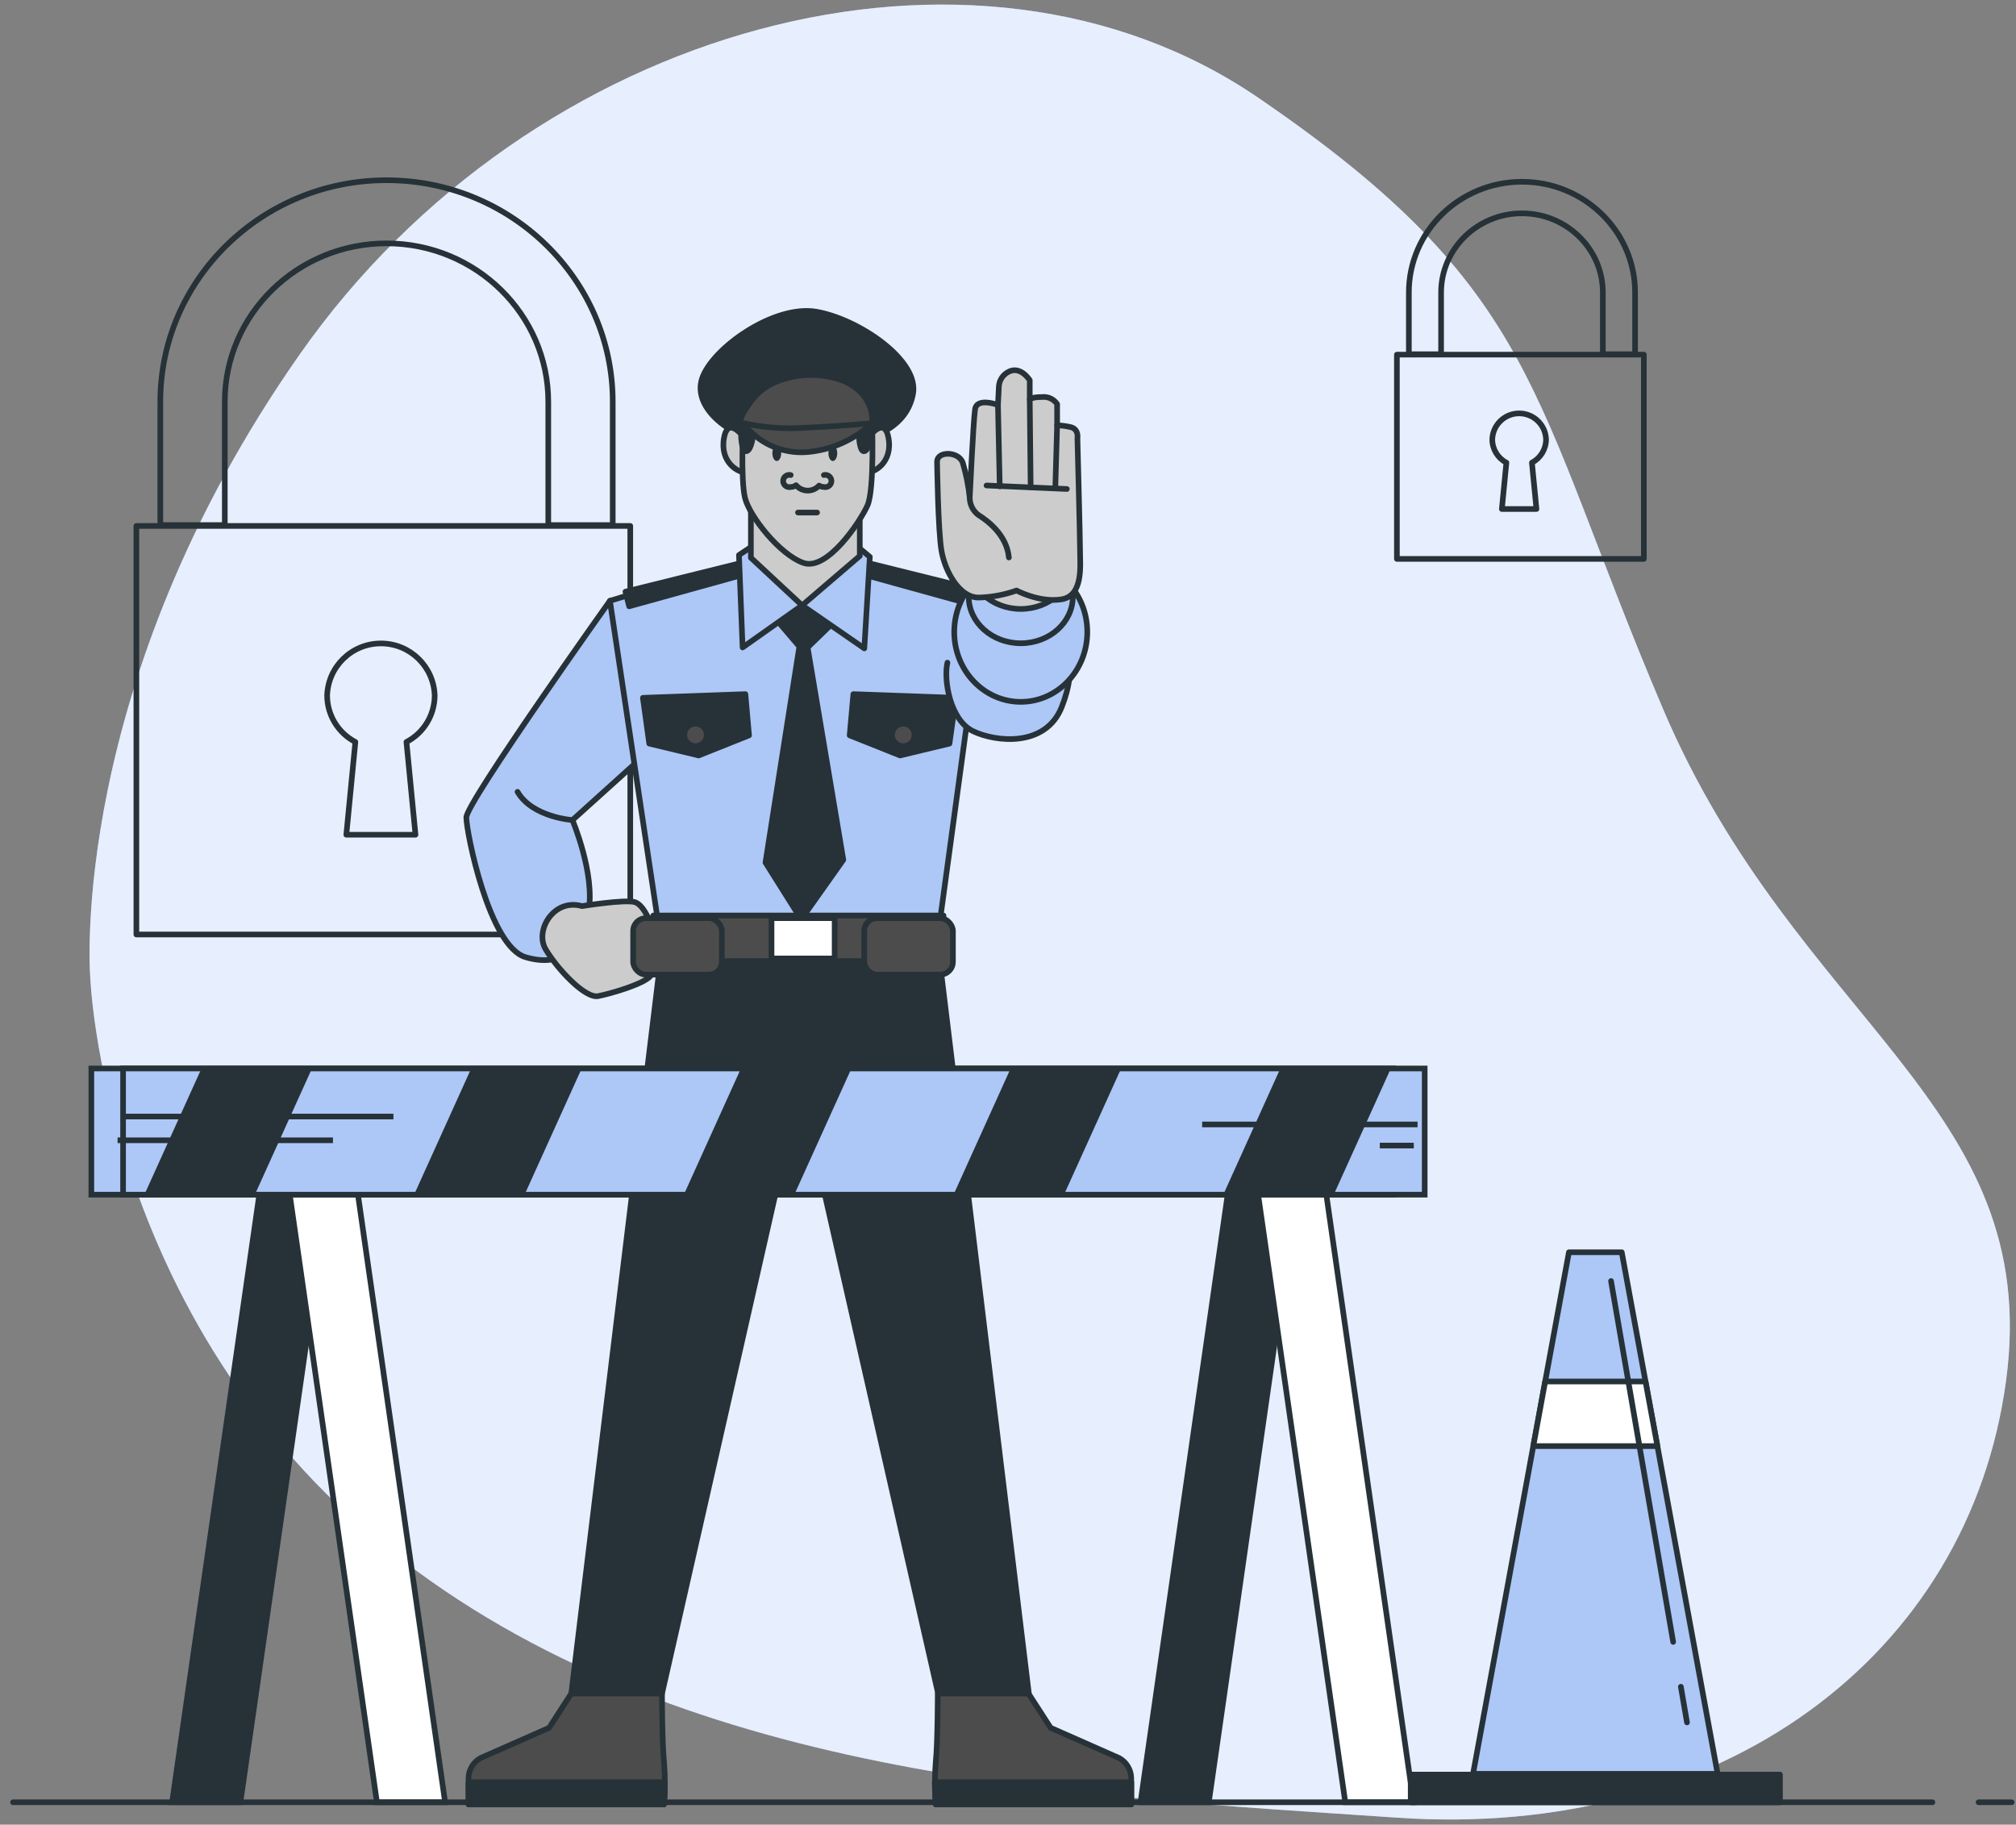 <?xml version="1.0" encoding="UTF-8"?>
<svg width="179px" height="162px" viewBox="0 0 179 162" version="1.1" xmlns="http://www.w3.org/2000/svg" xmlns:xlink="http://www.w3.org/1999/xlink">
    <rect x="0" y="0" width="179" height="162" fill="#808080" stroke="none"/>
    <title>403 Error Forbidden-bro</title>
    <g id="Page-1" stroke="none" stroke-width="1" fill="none" fill-rule="evenodd">
        <g id="hashtag-copy" transform="translate(-982, -744)">
            <g id="check_no" transform="translate(752, 572)">
                <g id="403-Error-Forbidden-bro" transform="translate(231, 172)">
                    <g id="freepik--background-simple--inject-2" transform="translate(6.8, 0)" fill-rule="nonzero">
                        <path d="M0.204,86.585 C0.204,86.585 1.19,117.185 26.737,137.585 C52.283,157.985 87.686,159.443 116.344,161.385 C145.001,163.327 167.017,147.097 170.319,122.574 C173.621,98.052 151.738,90.852 139.855,62.934 C127.972,35.016 129.047,25.84 103.908,8.67 C78.769,-8.5 39.44,2.044 18.823,31.45 C-1.794,60.856 0.204,86.585 0.204,86.585 Z" id="Path" fill="#ADC7F7"></path>
                        <path d="M0.204,86.585 C0.204,86.585 1.19,117.185 26.737,137.585 C52.283,157.985 87.686,159.443 116.344,161.385 C145.001,163.327 167.017,147.097 170.319,122.574 C173.621,98.052 151.738,90.852 139.855,62.934 C127.972,35.016 129.047,25.84 103.908,8.67 C78.769,-8.5 39.44,2.044 18.823,31.45 C-1.794,60.856 0.204,86.585 0.204,86.585 Z" id="Path" fill="#FFFFFF" opacity="0.7"></path>
                    </g>
                    <g id="freepik--Padlock--inject-2" transform="translate(11.05, 15.725)" stroke="#263238" stroke-linecap="round" stroke-linejoin="round" stroke-width="0.5">
                        <path d="M7.909,30.893 L7.909,19.941 C7.909,12.189 14.352,5.882 22.27,5.882 C30.188,5.882 36.631,12.189 36.631,19.941 L36.631,30.893 L42.355,30.893 L42.355,19.941 C42.355,9.099 33.346,0.276 22.27,0.276 C11.194,0.276 2.184,9.099 2.184,19.941 L2.184,30.893 L7.909,30.893 Z" id="Path"></path>
                        <rect id="Rectangle" x="0.059" y="30.97" width="43.852" height="36.274"></rect>
                        <path d="M26.546,46.036 C26.468,43.454 24.353,41.401 21.771,41.401 C19.188,41.401 17.073,43.454 16.996,46.036 C17.006,47.766 17.971,49.348 19.503,50.15 L18.7,58.386 L24.841,58.386 L24.038,50.15 C25.571,49.348 26.535,47.766 26.546,46.036 L26.546,46.036 Z" id="Path"></path>
                    </g>
                    <g id="freepik--Padlock--inject-2" transform="translate(123, 16)" stroke="#263238" stroke-linecap="round" stroke-linejoin="round" stroke-width="0.5">
                        <path d="M3.955,15.447 L3.955,9.97 C3.955,6.095 7.176,2.941 11.135,2.941 C15.094,2.941 18.315,6.095 18.315,9.97 L18.315,15.447 L21.178,15.447 L21.178,9.97 C21.178,4.55 16.673,0.138 11.135,0.138 C5.597,0.138 1.092,4.55 1.092,9.97 L1.092,15.447 L3.955,15.447 Z" id="Path"></path>
                        <rect id="Rectangle" x="0.03" y="15.485" width="21.926" height="18.137"></rect>
                        <path d="M13.273,23.018 C13.234,21.727 12.177,20.701 10.885,20.701 C9.594,20.701 8.536,21.727 8.498,23.018 C8.503,23.883 8.985,24.674 9.752,25.075 L9.35,29.193 L12.421,29.193 L12.019,25.075 C12.785,24.674 13.268,23.883 13.273,23.018 L13.273,23.018 Z" id="Path"></path>
                    </g>
                    <g id="freepik--Character--inject-2" transform="translate(40.375, 27.2)">
                        <polygon id="Path" stroke="#263238" stroke-width="0.5" fill="#263238" fill-rule="nonzero" stroke-linecap="round" stroke-linejoin="round" points="41.922 56.946 31.004 56.227 31.004 56.049 29.661 56.138 28.322 56.049 28.322 56.227 17.404 56.946 9.35 123.161 17.404 123.161 29.393 70.367 29.933 70.367 41.922 123.161 49.976 123.161"></polygon>
                        <path d="M9.35,123.156 L7.382,126.2 L1.296,128.886 C0.644,129.246 0.235,129.929 0.225,130.675 L0.225,133 L17.582,133 C17.685,131.749 17.685,130.493 17.582,129.243 C17.404,127.453 17.404,123.156 17.404,123.156 L9.35,123.156 Z" id="Path" stroke="#263238" stroke-width="0.5" fill="#4C4C4C" fill-rule="nonzero" stroke-linecap="round" stroke-linejoin="round"></path>
                        <path d="M0.225,131.032 L0.225,133 L17.582,133 C17.582,133 17.663,132.149 17.663,131.032 L0.225,131.032 Z" id="Path" stroke="#263238" stroke-width="0.5" fill="#263238" fill-rule="nonzero" stroke-linecap="round" stroke-linejoin="round"></path>
                        <path d="M49.942,123.156 L51.91,126.2 L57.995,128.886 C58.648,129.246 59.057,129.929 59.066,130.675 L59.066,133 L41.709,133 C41.607,131.749 41.607,130.493 41.709,129.243 C41.888,127.453 41.888,123.156 41.888,123.156 L49.942,123.156 Z" id="Path" stroke="#263238" stroke-width="0.5" fill="#4C4C4C" fill-rule="nonzero" stroke-linecap="round" stroke-linejoin="round"></path>
                        <path d="M59.075,131.032 L59.075,133 L41.709,133 C41.709,133 41.633,132.149 41.629,131.032 L59.075,131.032 Z" id="Path" stroke="#263238" stroke-width="0.5" fill="#263238" fill-rule="nonzero" stroke-linecap="round" stroke-linejoin="round"></path>
                        <path d="M12.78,26.142 C12.78,26.142 0.03,44.06 0.03,45.373 C0.03,46.686 2.057,56.827 5.279,57.779 C8.5,58.731 10.289,57.065 10.884,53.724 C11.479,50.384 9.452,45.611 9.452,45.611 L15.402,40.243 L12.78,26.142 Z" id="Path" stroke="#263238" stroke-width="0.5" fill="#ADC7F7" fill-rule="nonzero" stroke-linecap="round" stroke-linejoin="round"></path>
                        <path d="M10.306,53.248 C10.306,53.248 14.004,52.649 14.96,52.887 C15.916,53.125 16.63,55.395 16.63,55.395 C16.63,55.395 16.987,58.735 16.388,59.449 C15.789,60.163 12.928,61 11.739,61.238 C10.549,61.476 8.037,58.735 7.064,57.065 C6.09,55.395 7.799,52.53 10.306,53.248 Z" id="Path" stroke="#263238" stroke-width="0.5" fill="#CCCCCC" fill-rule="nonzero" stroke-linecap="round" stroke-linejoin="round"></path>
                        <polygon id="Path" stroke="#263238" stroke-width="0.5" fill="#ADC7F7" fill-rule="nonzero" stroke-linecap="round" stroke-linejoin="round" points="15.461 25.33 12.78 26.142 17.004 54.34 42.113 54.34 45.934 26.303 42.521 25.003 29.924 22.24"></polygon>
                        <polygon id="Path" stroke="#263238" stroke-width="0.5" fill="#263238" fill-rule="nonzero" stroke-linecap="round" stroke-linejoin="round" points="43.495 34.757 42.929 38.819 38.539 39.873 34.068 38.089 34.395 34.429"></polygon>
                        <circle id="Oval" stroke="#263238" stroke-width="0.5" fill="#4C4C4C" fill-rule="nonzero" stroke-linecap="round" stroke-linejoin="round" cx="38.824" cy="38.046" r="1"></circle>
                        <polygon id="Path" stroke="#263238" stroke-width="0.5" fill="#263238" fill-rule="nonzero" stroke-linecap="round" stroke-linejoin="round" points="27.242 27.442 29.601 30.205 26.592 49.381 29.763 54.421 33.503 49.139 30.332 30.285 33.014 27.684 30.171 24.029"></polygon>
                        <polygon id="Path" stroke="#263238" stroke-width="0.5" fill="#263238" fill-rule="nonzero" stroke-linecap="round" stroke-linejoin="round" points="24.969 22.648 14.161 25.33 14.488 26.631 25.049 23.702"></polygon>
                        <polygon id="Path" stroke="#263238" stroke-width="0.5" fill="#263238" fill-rule="nonzero" stroke-linecap="round" stroke-linejoin="round" points="33.826 22.321 44.633 25.003 44.31 26.303 33.745 23.379"></polygon>
                        <path d="M44.625,25.003 C44.625,25.003 48.714,25.925 51.217,27.357 C53.72,28.79 54.319,32.011 52.887,35.59 C51.455,39.168 47.043,38.692 45.016,37.715 C42.989,36.737 42.389,33.184 42.746,31.633" id="Path" stroke="#263238" stroke-width="0.5" fill="#ADC7F7" fill-rule="nonzero" stroke-linecap="round" stroke-linejoin="round"></path>
                        <polygon id="Path" stroke="#263238" stroke-width="0.5" fill="#ADC7F7" fill-rule="nonzero" stroke-linecap="round" stroke-linejoin="round" points="25.457 21.267 24.238 22.079 24.561 30.285 29.843 26.55 35.368 30.366 35.857 22.24 34.395 21.02"></polygon>
                        <path d="M36.125,11.505 C36.125,11.505 39.126,10.774 39.691,7.773 C40.256,4.773 34.85,1.122 31.102,0.476 C27.353,-0.17 21.858,3.719 20.965,6.396 C20.073,9.074 23.558,11.747 27.289,12.316 C31.021,12.886 36.125,11.505 36.125,11.505 Z" id="Path" stroke="#263238" stroke-width="0.5" fill="#263238" fill-rule="nonzero" stroke-linecap="round" stroke-linejoin="round"></path>
                        <path d="M24.939,11.993 C24.939,11.993 23.316,9.477 22.912,11.666 C22.508,13.855 24.208,14.828 24.939,14.748 C25.67,14.667 24.939,11.993 24.939,11.993 Z" id="Path" stroke="#263238" stroke-width="0.5" fill="#CCCCCC" fill-rule="nonzero" stroke-linecap="round" stroke-linejoin="round"></path>
                        <path d="M35.483,11.993 C35.483,11.993 37.107,9.477 37.511,11.666 C37.914,13.855 36.236,14.828 35.483,14.748 C34.731,14.667 35.483,11.993 35.483,11.993 Z" id="Path" stroke="#263238" stroke-width="0.5" fill="#CCCCCC" fill-rule="nonzero" stroke-linecap="round" stroke-linejoin="round"></path>
                        <polygon id="Path" stroke="#263238" stroke-width="0.5" fill="#CCCCCC" fill-rule="nonzero" stroke-linecap="round" stroke-linejoin="round" points="25.296 16.957 25.296 22.321 29.843 26.55 34.965 22.16 34.965 17.123"></polygon>
                        <path d="M24.616,10.37 C24.616,10.37 24.369,15.398 24.777,17.021 C25.186,18.645 27.859,22.049 29.967,22.78 C32.075,23.511 34.995,19.129 35.645,17.68 C36.295,16.231 36.048,10.056 36.048,10.056 C36.048,10.056 35.16,7.931 33.375,7.301 C31.59,6.673 26.074,5.525 24.616,10.37 Z" id="Path" stroke="#263238" stroke-width="0.5" fill="#CCCCCC" fill-rule="nonzero" stroke-linecap="round" stroke-linejoin="round"></path>
                        <path d="M27.986,13.039 C27.986,13.421 27.812,13.732 27.595,13.732 C27.378,13.732 27.204,13.421 27.204,13.039 C27.204,12.656 27.378,12.346 27.595,12.346 C27.812,12.346 27.986,12.656 27.986,13.039 Z" id="Path" fill="#263238" fill-rule="nonzero"></path>
                        <path d="M32.963,13.039 C32.963,13.421 32.789,13.732 32.572,13.732 C32.355,13.732 32.181,13.421 32.181,13.039 C32.181,12.656 32.355,12.346 32.572,12.346 C32.789,12.346 32.963,12.656 32.963,13.039 Z" id="Path" fill="#263238" fill-rule="nonzero"></path>
                        <path d="M28.832,14.977 C28.613,14.925 28.385,15.013 28.257,15.198 C28.13,15.384 28.13,15.629 28.257,15.814 C28.385,16 28.613,16.088 28.832,16.035 C29.003,16.039 29.169,15.983 29.304,15.878 C29.558,16.177 29.928,16.352 30.32,16.358 C30.712,16.365 31.088,16.202 31.352,15.912 C31.479,15.994 31.627,16.037 31.777,16.035 C31.996,16.088 32.225,16 32.352,15.814 C32.479,15.629 32.479,15.384 32.352,15.198 C32.225,15.013 31.996,14.925 31.777,14.977" id="Path" stroke="#263238" stroke-width="0.5" fill="#CCCCCC" fill-rule="nonzero" stroke-linecap="round" stroke-linejoin="round"></path>
                        <line x1="29.478" y1="18.305" x2="31.174" y2="18.305" id="Path" stroke="#263238" stroke-width="0.5" fill="#CCCCCC" fill-rule="nonzero" stroke-linecap="round" stroke-linejoin="round"></line>
                        <path d="M24.429,11.59 C24.429,11.59 24.488,13.222 25.032,12.797 C25.576,12.372 25.755,9.601 25.275,9.239 C24.794,8.878 24.429,10.748 24.429,11.59 Z" id="Path" stroke="#263238" stroke-width="0.5" fill="#263238" fill-rule="nonzero" stroke-linecap="round" stroke-linejoin="round"></path>
                        <path d="M34.897,11.59 C34.897,11.59 34.961,13.222 35.5,12.797 C36.04,12.372 36.227,9.601 35.742,9.239 C35.258,8.878 34.897,10.748 34.897,11.59 Z" id="Path" stroke="#263238" stroke-width="0.5" fill="#263238" fill-rule="nonzero" stroke-linecap="round" stroke-linejoin="round"></path>
                        <path d="M24.429,10.264 C24.429,10.264 24.612,10.412 24.608,10.485 C25.394,10.91 27.2,11.692 30.133,11.849 C32.212,11.921 34.271,11.416 36.083,10.391 C36.083,10.175 36.083,10.047 36.083,10.043 C36.01,8.143 34.599,6.877 32.852,6.392 C31.135,5.919 29.312,6.01 27.651,6.651 C26.808,6.969 26.064,7.504 25.496,8.203 C25.279,8.441 24.131,10.026 24.429,10.264 Z" id="Path" stroke="#263238" stroke-width="0.5" fill="#4C4C4C" fill-rule="nonzero" stroke-linecap="round" stroke-linejoin="round"></path>
                        <path d="M24.616,10.37 C26.428,10.771 28.289,10.907 30.141,10.774 C33.63,10.612 36.057,10.37 36.057,10.37 C34.454,11.873 32.384,12.782 30.192,12.945 C28.017,13.087 25.919,12.117 24.616,10.37 L24.616,10.37 Z" id="Path" stroke="#263238" stroke-width="0.5" fill="#4C4C4C" fill-rule="nonzero" stroke-linecap="round" stroke-linejoin="round"></path>
                        <polygon id="Path" stroke="#263238" stroke-width="0.5" fill="#263238" fill-rule="nonzero" stroke-linecap="round" stroke-linejoin="round" points="15.708 34.757 16.273 38.819 20.663 39.873 25.13 38.089 24.807 34.429"></polygon>
                        <circle id="Oval" stroke="#263238" stroke-width="0.5" fill="#4C4C4C" fill-rule="nonzero" stroke-linecap="round" stroke-linejoin="round" cx="20.379" cy="38.046" r="1"></circle>
                        <rect id="Rectangle" stroke="#263238" stroke-width="0.5" fill="#4C4C4C" fill-rule="nonzero" stroke-linecap="round" stroke-linejoin="round" x="16.63" y="54.081" width="25.768" height="4.054"></rect>
                        <rect id="Rectangle" stroke="#263238" stroke-width="0.5" fill="#4C4C4C" fill-rule="nonzero" stroke-linecap="round" stroke-linejoin="round" x="14.841" y="54.319" width="7.875" height="5.011" rx="1.135"></rect>
                        <rect id="Rectangle" stroke="#263238" stroke-width="0.5" fill="#4C4C4C" fill-rule="nonzero" stroke-linecap="round" stroke-linejoin="round" x="35.36" y="54.319" width="7.875" height="5.011" rx="1.135"></rect>
                        <rect id="Rectangle" stroke="#263238" stroke-width="0.5" fill="#FFFFFF" fill-rule="nonzero" stroke-linecap="round" stroke-linejoin="round" x="27.128" y="54.319" width="5.606" height="3.579"></rect>
                        <path d="M9.469,45.611 C9.469,45.611 5.891,45.373 4.577,43.103" id="Path" stroke="#263238" stroke-width="0.5" stroke-linecap="round" stroke-linejoin="round"></path>
                        <ellipse id="Oval" stroke="#263238" stroke-width="0.5" fill="#ADC7F7" fill-rule="nonzero" stroke-linecap="round" stroke-linejoin="round" cx="49.258" cy="28.909" rx="5.907" ry="6.205"></ellipse>
                        <ellipse id="Oval" stroke="#263238" stroke-width="0.5" fill="#ADC7F7" fill-rule="nonzero" stroke-linecap="round" stroke-linejoin="round" cx="49.258" cy="25.768" rx="4.624" ry="4.144"></ellipse>
                        <ellipse id="Oval" stroke="#263238" stroke-width="0.5" fill="#CCCCCC" fill-rule="nonzero" stroke-linecap="round" stroke-linejoin="round" cx="49.258" cy="22.721" rx="4.624" ry="4.144"></ellipse>
                        <path d="M41.828,13.787 C41.828,13.787 41.909,19.898 42.219,21.701 C42.53,23.503 43.788,25.853 45.513,25.853 C46.663,25.824 47.8,25.614 48.883,25.228 C48.883,25.228 50.919,26.325 52.879,26.01 C54.838,25.695 54.523,22.954 54.523,21.76 C54.523,20.566 54.289,11.73 54.289,11.73 C54.289,11.73 54.447,10.88 53.66,10.714 C53.275,10.627 52.882,10.575 52.487,10.557 L52.487,8.674 C52.193,8.235 51.679,7.994 51.153,8.05 C50.137,8.05 50.056,8.283 50.056,8.283 L50.056,6.558 C50.056,6.558 49.206,5.185 48.097,5.852 C47.643,6.113 47.35,6.584 47.315,7.106 L47.234,8.755 C47.234,8.755 45.356,8.05 45.199,9.146 C45.041,10.242 44.727,17 44.727,17 C44.616,15.938 44.407,14.888 44.102,13.864 C43.711,12.844 41.828,12.844 41.828,13.787 Z" id="Path" stroke="#263238" stroke-width="0.5" fill="#CCCCCC" fill-rule="nonzero" stroke-linecap="round" stroke-linejoin="round"></path>
                        <line x1="47.234" y1="8.772" x2="47.392" y2="15.98" id="Path" stroke="#263238" stroke-width="0.5" stroke-linecap="round" stroke-linejoin="round"></line>
                        <line x1="50.056" y1="8.3" x2="50.137" y2="16.056" id="Path" stroke="#263238" stroke-width="0.5" stroke-linecap="round" stroke-linejoin="round"></line>
                        <line x1="52.487" y1="10.574" x2="52.33" y2="15.98" id="Path" stroke="#263238" stroke-width="0.5" stroke-linecap="round" stroke-linejoin="round"></line>
                        <line x1="46.219" y1="15.903" x2="53.35" y2="16.214" id="Path" stroke="#263238" stroke-width="0.5" stroke-linecap="round" stroke-linejoin="round"></line>
                        <path d="M44.727,17 C44.731,17.6 45.016,18.163 45.496,18.521 C46.27,19.006 48.012,20.264 48.203,22.296" id="Path" stroke="#263238" stroke-width="0.5" stroke-linecap="round" stroke-linejoin="round"></path>
                    </g>
                    <g id="freepik--security-barrier--inject-2" transform="translate(6.8, 94.775)">
                        <polygon id="Path" stroke="#263238" stroke-width="0.5" fill="#263238" fill-rule="nonzero" points="13.545 65.237 7.484 65.237 15.563 8.921 21.624 8.921"></polygon>
                        <polygon id="Path" stroke="#263238" stroke-width="0.5" fill="#FFFFFF" fill-rule="nonzero" points="25.666 65.237 31.722 65.237 23.643 8.921 17.587 8.921"></polygon>
                        <polygon id="Path" stroke="#263238" stroke-width="0.5" fill="#263238" fill-rule="nonzero" points="99.526 65.237 93.47 65.237 101.545 8.921 107.606 8.921"></polygon>
                        <polygon id="Path" stroke="#263238" stroke-width="0.5" fill="#FFFFFF" fill-rule="nonzero" points="111.647 65.237 117.704 65.237 109.624 8.921 103.568 8.921"></polygon>
                        <rect id="Rectangle" stroke="#263238" stroke-width="0.5" fill="#ADC7F7" fill-rule="nonzero" x="0.31" y="0.089" width="115.57" height="11.203"></rect>
                        <rect id="Rectangle" stroke="#263238" stroke-width="0.5" fill="#ADC7F7" fill-rule="nonzero" x="3.128" y="0.089" width="115.57" height="11.203"></rect>
                        <polygon id="Path" fill="#263238" fill-rule="nonzero" points="5.019 11.292 14.828 11.292 19.898 0.089 10.089 0.089"></polygon>
                        <polygon id="Path" fill="#263238" fill-rule="nonzero" points="43.847 0.089 34.038 0.089 28.968 11.292 38.777 11.292"></polygon>
                        <polygon id="Path" fill="#263238" fill-rule="nonzero" points="115.689 0.089 105.88 0.089 100.814 11.292 110.623 11.292"></polygon>
                        <polygon id="Path" fill="#263238" fill-rule="nonzero" points="91.745 0.089 81.931 0.089 76.865 11.292 86.674 11.292"></polygon>
                        <polygon id="Path" fill="#263238" fill-rule="nonzero" points="67.796 0.089 57.987 0.089 52.917 11.292 62.726 11.292"></polygon>
                        <line x1="118.065" y1="5.058" x2="98.94" y2="5.058" id="Path" stroke="#263238" stroke-width="0.5"></line>
                        <line x1="117.729" y1="6.932" x2="114.712" y2="6.932" id="Path" stroke="#263238" stroke-width="0.5"></line>
                        <line x1="2.639" y1="6.464" x2="21.764" y2="6.464" id="Path" stroke="#263238" stroke-width="0.5"></line>
                        <line x1="2.975" y1="4.356" x2="27.132" y2="4.356" id="Path" stroke="#263238" stroke-width="0.5"></line>
                        <rect id="Rectangle" stroke="#263238" stroke-width="0.5" fill="#263238" fill-rule="nonzero" stroke-linecap="round" stroke-linejoin="round" x="117.457" y="62.781" width="32.785" height="2.461"></rect>
                        <polygon id="Path" stroke="#263238" stroke-width="0.5" fill="#ADC7F7" fill-rule="nonzero" stroke-linecap="round" stroke-linejoin="round" points="144.708 62.713 122.991 62.713 131.504 16.405 136.196 16.405"></polygon>
                        <polygon id="Path" stroke="#263238" stroke-width="0.5" fill="#FFFFFF" fill-rule="nonzero" stroke-linecap="round" stroke-linejoin="round" points="128.341 33.617 139.362 33.617 138.304 27.88 129.395 27.88"></polygon>
                        <line x1="141.444" y1="54.982" x2="141.988" y2="58.148" id="Path" stroke="#263238" stroke-width="0.5" fill="#ADC7F7" fill-rule="nonzero" stroke-linecap="round" stroke-linejoin="round"></line>
                        <line x1="135.244" y1="18.963" x2="140.76" y2="51" id="Path" stroke="#263238" stroke-width="0.5" fill="#ADC7F7" fill-rule="nonzero" stroke-linecap="round" stroke-linejoin="round"></line>
                    </g>
                    <g id="freepik--Floor--inject-2" transform="translate(0, 159.8)" stroke="#263238" stroke-linecap="round" stroke-linejoin="round" stroke-width="0.5">
                        <line x1="174.679" y1="0.212" x2="177.616" y2="0.212" id="Path"></line>
                        <line x1="0.157" y1="0.212" x2="170.578" y2="0.212" id="Path"></line>
                    </g>
                </g>
            </g>
        </g>
    </g>
</svg>